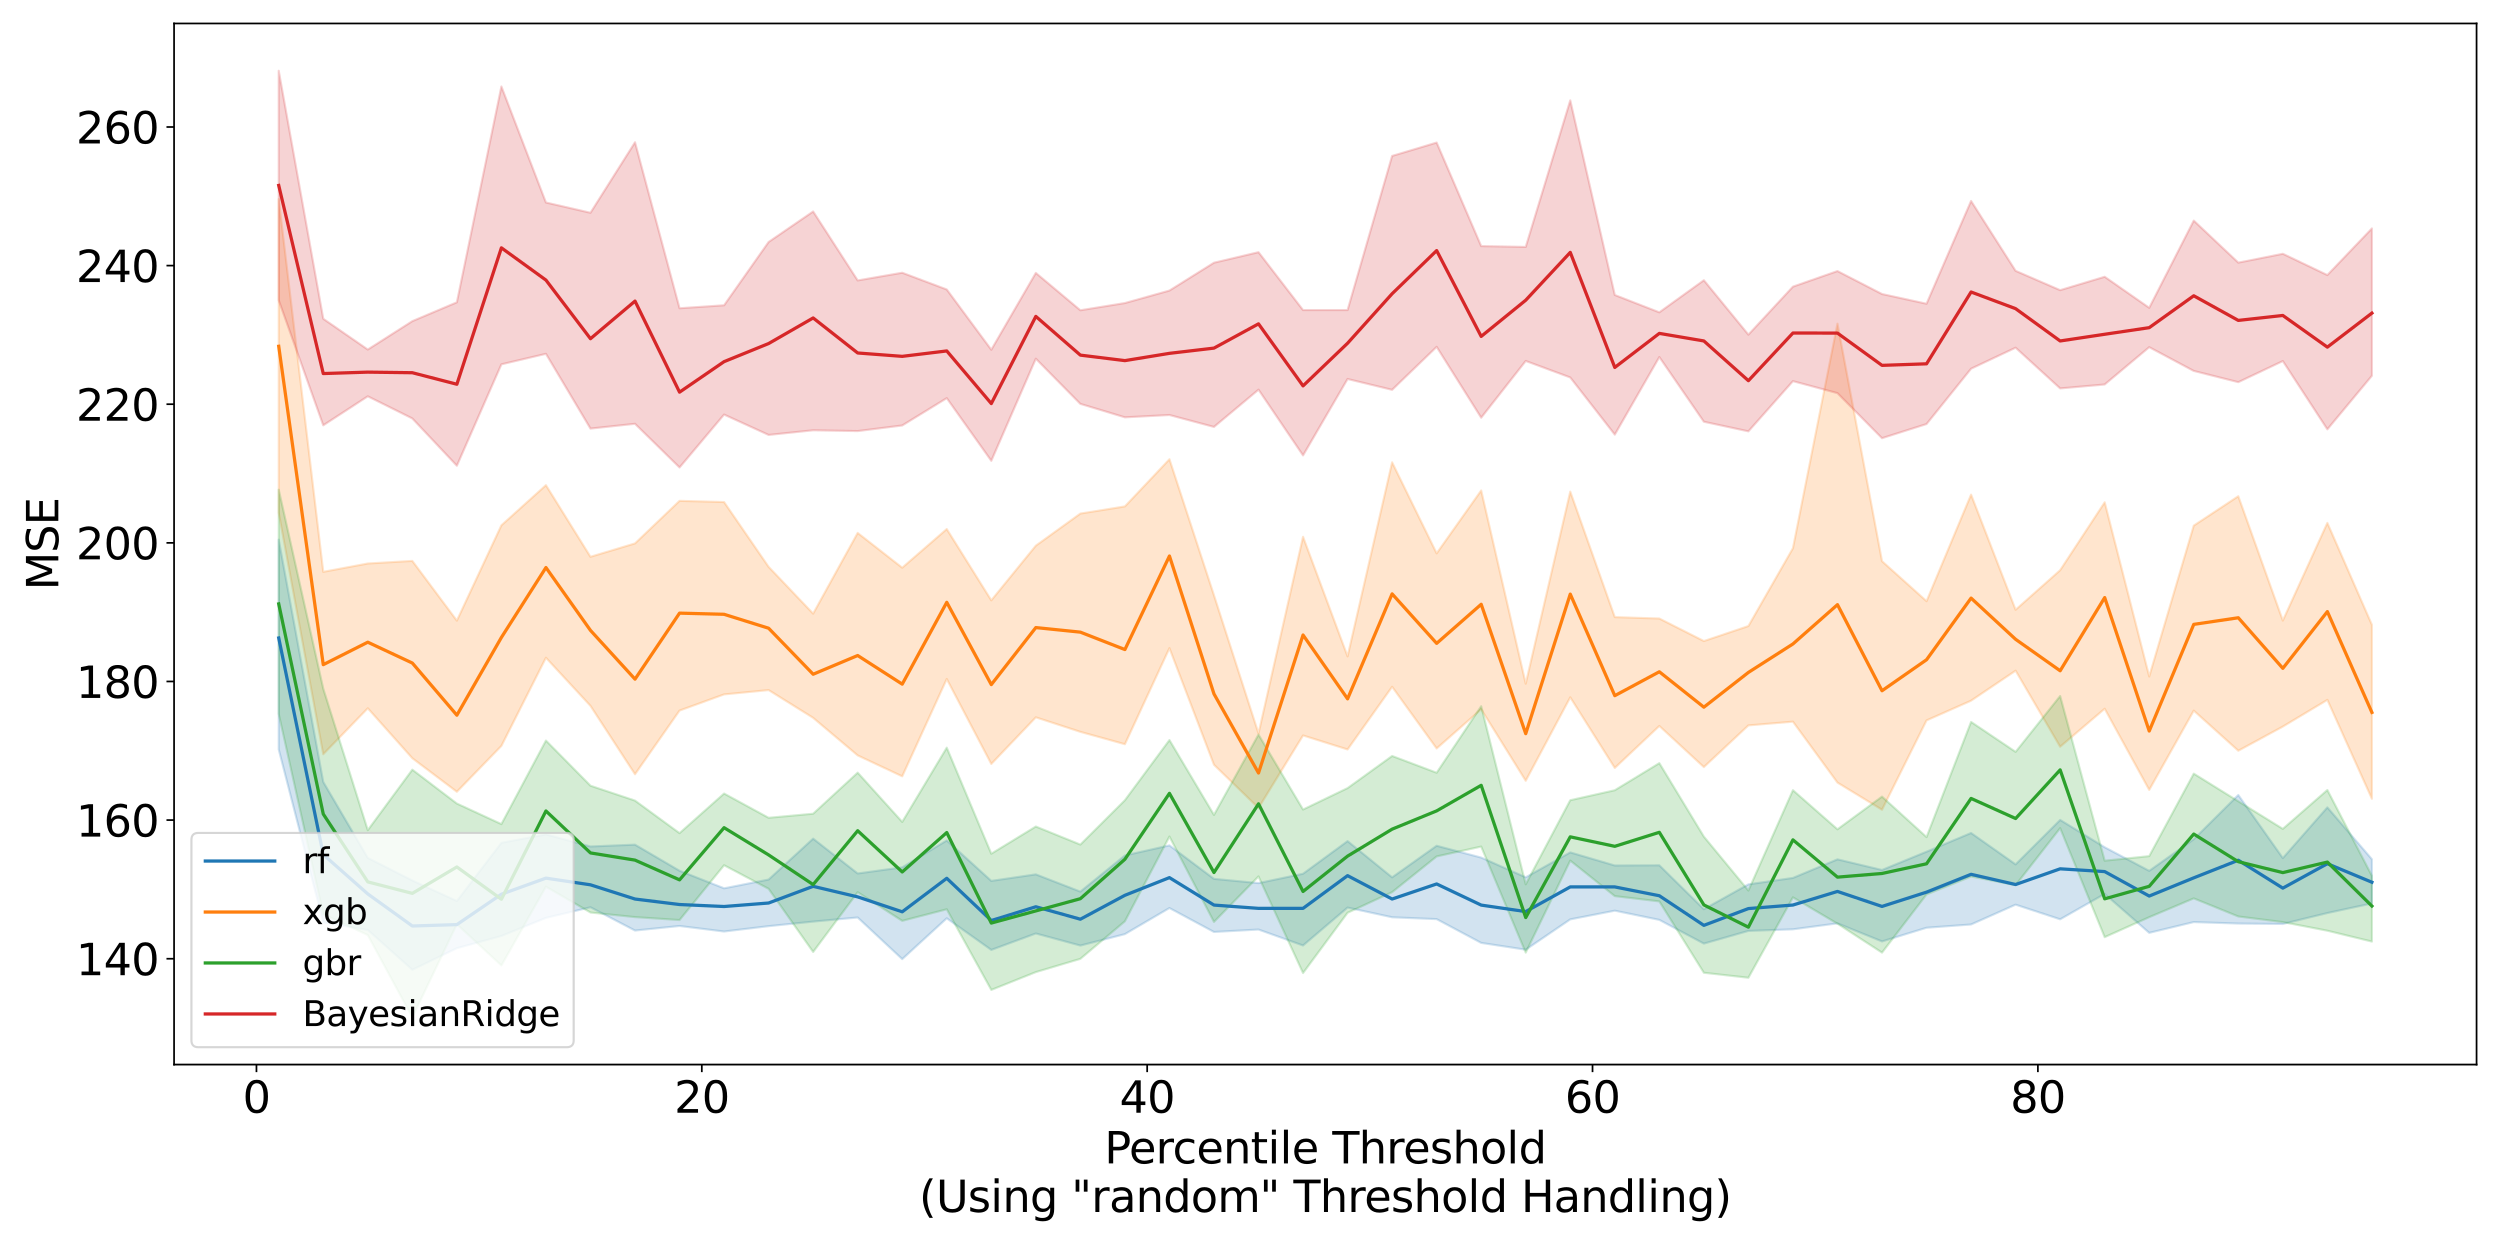 <?xml version="1.0" encoding="utf-8" standalone="no"?>
<!DOCTYPE svg PUBLIC "-//W3C//DTD SVG 1.1//EN"
  "http://www.w3.org/Graphics/SVG/1.1/DTD/svg11.dtd">
<svg xmlns:xlink="http://www.w3.org/1999/xlink" width="1152pt" height="576pt" viewBox="0 0 1152 576" xmlns="http://www.w3.org/2000/svg" version="1.1">
 <defs>
  <style type="text/css">*{stroke-linejoin: round; stroke-linecap: butt}</style>
 </defs>
 <g id="figure_1">
  <g id="patch_1">
   <path d="M 0 576 
L 1152 576 
L 1152 0 
L 0 0 
z
" style="fill: #ffffff"/>
  </g>
  <g id="axes_1">
   <g id="patch_2">
    <path d="M 80.21 490.552 
L 1141.2 490.552 
L 1141.2 10.8 
L 80.21 10.8 
z
" style="fill: #ffffff"/>
   </g>
   <g id="PolyCollection_1">
    <defs>
     <path id="mb8ac42b9bb" d="M 128.437 -327.322 
L 128.437 -230.649 
L 148.959 -150.988 
L 169.481 -147.447 
L 190.003 -129.111 
L 210.525 -139.066 
L 231.047 -144.688 
L 251.569 -153.037 
L 272.091 -157.932 
L 292.613 -147.205 
L 313.135 -149.303 
L 333.657 -146.76 
L 354.179 -149.226 
L 374.701 -151.326 
L 395.223 -153.224 
L 415.746 -134.04 
L 436.268 -152.854 
L 456.79 -138.277 
L 477.312 -145.853 
L 497.834 -140.277 
L 518.356 -145.553 
L 538.878 -157.578 
L 559.4 -146.554 
L 579.922 -147.668 
L 600.444 -140.312 
L 620.966 -157.791 
L 641.488 -153.316 
L 662.01 -152.469 
L 682.532 -141.512 
L 703.054 -138.382 
L 723.576 -152.354 
L 744.098 -156.36 
L 764.62 -152.123 
L 785.142 -141.187 
L 805.664 -147.036 
L 826.187 -147.771 
L 846.709 -150.514 
L 867.231 -142.185 
L 887.753 -148.499 
L 908.275 -149.998 
L 928.797 -159.135 
L 949.319 -152.382 
L 969.841 -164.074 
L 990.363 -146.148 
L 1010.885 -151.108 
L 1031.407 -150.433 
L 1051.929 -150.241 
L 1072.451 -155.273 
L 1092.973 -159.691 
L 1092.973 -180.068 
L 1092.973 -180.068 
L 1072.451 -203.955 
L 1051.929 -180.595 
L 1031.407 -209.654 
L 1010.885 -189.296 
L 990.363 -174.71 
L 969.841 -185.577 
L 949.319 -198.174 
L 928.797 -177.694 
L 908.275 -192.158 
L 887.753 -183.534 
L 867.231 -175.108 
L 846.709 -180.011 
L 826.187 -171.45 
L 805.664 -168.488 
L 785.142 -157.047 
L 764.62 -177.27 
L 744.098 -177.178 
L 723.576 -183.214 
L 703.054 -171.733 
L 682.532 -180.827 
L 662.01 -186.272 
L 641.488 -171.714 
L 620.966 -188.411 
L 600.444 -173.378 
L 579.922 -169.061 
L 559.4 -171.025 
L 538.878 -186.433 
L 518.356 -181.809 
L 497.834 -165.138 
L 477.312 -173.093 
L 456.79 -170.081 
L 436.268 -188.714 
L 415.746 -176.328 
L 395.223 -173.498 
L 374.701 -189.557 
L 354.179 -170.702 
L 333.657 -166.67 
L 313.135 -174.758 
L 292.613 -186.785 
L 272.091 -185.94 
L 251.569 -191.518 
L 231.047 -187.637 
L 210.525 -160.825 
L 190.003 -170.285 
L 169.481 -180.696 
L 148.959 -215.688 
L 128.437 -327.322 
z
" style="stroke: #1f77b4; stroke-opacity: 0.2"/>
    </defs>
    <g clip-path="url(#p7d1e4bd0f0)">
     <use xlink:href="#mb8ac42b9bb" x="0" y="576" style="fill: #1f77b4; fill-opacity: 0.2; stroke: #1f77b4; stroke-opacity: 0.2"/>
    </g>
   </g>
   <g id="PolyCollection_2">
    <defs>
     <path id="ma6a59e0c1e" d="M 128.437 -484.235 
L 128.437 -339.714 
L 148.959 -228.451 
L 169.481 -249.629 
L 190.003 -226.606 
L 210.525 -211.149 
L 231.047 -232.286 
L 251.569 -272.913 
L 272.091 -250.736 
L 292.613 -219.224 
L 313.135 -248.564 
L 333.657 -256.023 
L 354.179 -258.006 
L 374.701 -245.215 
L 395.223 -227.9 
L 415.746 -218.266 
L 436.268 -263.12 
L 456.79 -223.97 
L 477.312 -245.459 
L 497.834 -238.762 
L 518.356 -233.058 
L 538.878 -277.328 
L 559.4 -223.603 
L 579.922 -203.682 
L 600.444 -237.099 
L 620.966 -230.645 
L 641.488 -259.525 
L 662.01 -231.108 
L 682.532 -249.176 
L 703.054 -216.214 
L 723.576 -254.669 
L 744.098 -222.131 
L 764.62 -241.478 
L 785.142 -222.524 
L 805.664 -241.739 
L 826.187 -243.461 
L 846.709 -215.368 
L 867.231 -202.866 
L 887.753 -244.033 
L 908.275 -253.121 
L 928.797 -266.951 
L 949.319 -231.898 
L 969.841 -249.411 
L 990.363 -212.01 
L 1010.885 -248.546 
L 1031.407 -230.063 
L 1051.929 -241.189 
L 1072.451 -253.5 
L 1092.973 -207.934 
L 1092.973 -288.099 
L 1092.973 -288.099 
L 1072.451 -335.032 
L 1051.929 -290.038 
L 1031.407 -347.336 
L 1010.885 -333.792 
L 990.363 -264.282 
L 969.841 -344.539 
L 949.319 -313.246 
L 928.797 -295.026 
L 908.275 -348.064 
L 887.753 -298.974 
L 867.231 -317.404 
L 846.709 -426.842 
L 826.187 -323.376 
L 805.664 -287.516 
L 785.142 -280.598 
L 764.62 -290.983 
L 744.098 -291.628 
L 723.576 -349.451 
L 703.054 -260.955 
L 682.532 -349.981 
L 662.01 -321.006 
L 641.488 -362.951 
L 620.966 -273.535 
L 600.444 -328.632 
L 579.922 -238.006 
L 559.4 -301.695 
L 538.878 -364.383 
L 518.356 -342.64 
L 497.834 -339.346 
L 477.312 -324.551 
L 456.79 -299.362 
L 436.268 -332.21 
L 415.746 -314.397 
L 395.223 -330.426 
L 374.701 -293.231 
L 354.179 -314.792 
L 333.657 -344.653 
L 313.135 -345.211 
L 292.613 -325.589 
L 272.091 -319.425 
L 251.569 -352.435 
L 231.047 -333.928 
L 210.525 -290.013 
L 190.003 -317.526 
L 169.481 -316.333 
L 148.959 -312.492 
L 128.437 -484.235 
z
" style="stroke: #ff7f0e; stroke-opacity: 0.2"/>
    </defs>
    <g clip-path="url(#p7d1e4bd0f0)">
     <use xlink:href="#ma6a59e0c1e" x="0" y="576" style="fill: #ff7f0e; fill-opacity: 0.2; stroke: #ff7f0e; stroke-opacity: 0.2"/>
    </g>
   </g>
   <g id="PolyCollection_3">
    <defs>
     <path id="mfd52328fd0" d="M 128.437 -350.337 
L 128.437 -247.053 
L 148.959 -154.775 
L 169.481 -145.12 
L 190.003 -107.255 
L 210.525 -150.108 
L 231.047 -131.119 
L 251.569 -167.418 
L 272.091 -155.516 
L 292.613 -153.396 
L 313.135 -152.046 
L 333.657 -177.294 
L 354.179 -166.437 
L 374.701 -137.341 
L 395.223 -164.872 
L 415.746 -151.677 
L 436.268 -157.001 
L 456.79 -119.854 
L 477.312 -128.055 
L 497.834 -134.166 
L 518.356 -151.467 
L 538.878 -190.512 
L 559.4 -151.184 
L 579.922 -172.144 
L 600.444 -127.629 
L 620.966 -155.397 
L 641.488 -164.883 
L 662.01 -181.357 
L 682.532 -185.898 
L 703.054 -137.036 
L 723.576 -179.424 
L 744.098 -163.07 
L 764.62 -160.632 
L 785.142 -127.753 
L 805.664 -125.453 
L 826.187 -162.495 
L 846.709 -150.361 
L 867.231 -137.034 
L 887.753 -163.831 
L 908.275 -172.094 
L 928.797 -168.124 
L 949.319 -194.383 
L 969.841 -144.162 
L 990.363 -153.365 
L 1010.885 -162.025 
L 1031.407 -153.692 
L 1051.929 -151.102 
L 1072.451 -147.127 
L 1092.973 -142.122 
L 1092.973 -172.435 
L 1092.973 -172.435 
L 1072.451 -211.961 
L 1051.929 -194.055 
L 1031.407 -206.765 
L 1010.885 -219.501 
L 990.363 -181.494 
L 969.841 -179.392 
L 949.319 -255.271 
L 928.797 -229.538 
L 908.275 -243.333 
L 887.753 -190.269 
L 867.231 -208.922 
L 846.709 -193.854 
L 826.187 -211.876 
L 805.664 -165.633 
L 785.142 -190.485 
L 764.62 -224.348 
L 744.098 -211.857 
L 723.576 -207.255 
L 703.054 -168.503 
L 682.532 -250.568 
L 662.01 -219.917 
L 641.488 -227.642 
L 620.966 -212.838 
L 600.444 -202.964 
L 579.922 -237.501 
L 559.4 -200.483 
L 538.878 -234.986 
L 518.356 -207.255 
L 497.834 -186.807 
L 477.312 -195.137 
L 456.79 -182.606 
L 436.268 -231.465 
L 415.746 -197.254 
L 395.223 -219.96 
L 374.701 -201.033 
L 354.179 -199.154 
L 333.657 -210.335 
L 313.135 -192.076 
L 292.613 -207.081 
L 272.091 -213.94 
L 251.569 -234.746 
L 231.047 -196.25 
L 210.525 -205.716 
L 190.003 -221.334 
L 169.481 -193.448 
L 148.959 -258.65 
L 128.437 -350.337 
z
" style="stroke: #2ca02c; stroke-opacity: 0.2"/>
    </defs>
    <g clip-path="url(#p7d1e4bd0f0)">
     <use xlink:href="#mfd52328fd0" x="0" y="576" style="fill: #2ca02c; fill-opacity: 0.2; stroke: #2ca02c; stroke-opacity: 0.2"/>
    </g>
   </g>
   <g id="PolyCollection_4">
    <defs>
     <path id="m44c8cdf6c0" d="M 128.437 -543.393 
L 128.437 -437.629 
L 148.959 -380.013 
L 169.481 -393.382 
L 190.003 -383.172 
L 210.525 -361.389 
L 231.047 -408.119 
L 251.569 -412.959 
L 272.091 -378.507 
L 292.613 -380.713 
L 313.135 -360.587 
L 333.657 -384.97 
L 354.179 -375.584 
L 374.701 -377.729 
L 395.223 -377.355 
L 415.746 -379.94 
L 436.268 -392.533 
L 456.79 -363.659 
L 477.312 -410.707 
L 497.834 -389.886 
L 518.356 -383.693 
L 538.878 -384.763 
L 559.4 -379.272 
L 579.922 -396.434 
L 600.444 -366.147 
L 620.966 -401.355 
L 641.488 -396.37 
L 662.01 -416.172 
L 682.532 -383.521 
L 703.054 -409.668 
L 723.576 -402.058 
L 744.098 -375.727 
L 764.62 -411.471 
L 785.142 -381.666 
L 805.664 -377.24 
L 826.187 -400.37 
L 846.709 -394.838 
L 867.231 -374.089 
L 887.753 -380.599 
L 908.275 -406.102 
L 928.797 -415.784 
L 949.319 -397.023 
L 969.841 -398.834 
L 990.363 -416.024 
L 1010.885 -405.069 
L 1031.407 -399.901 
L 1051.929 -409.618 
L 1072.451 -378.17 
L 1092.973 -402.846 
L 1092.973 -470.727 
L 1092.973 -470.727 
L 1072.451 -449.246 
L 1051.929 -459.054 
L 1031.407 -454.977 
L 1010.885 -474.339 
L 990.363 -434.152 
L 969.841 -448.462 
L 949.319 -442.293 
L 928.797 -451.192 
L 908.275 -483.389 
L 887.753 -436.033 
L 867.231 -440.508 
L 846.709 -451.088 
L 826.187 -443.903 
L 805.664 -421.793 
L 785.142 -446.862 
L 764.62 -432.08 
L 744.098 -440.056 
L 723.576 -529.731 
L 703.054 -462.211 
L 682.532 -462.598 
L 662.01 -510.301 
L 641.488 -504.139 
L 620.966 -433.126 
L 600.444 -433.121 
L 579.922 -459.792 
L 559.4 -454.944 
L 538.878 -442.107 
L 518.356 -436.348 
L 497.834 -433.025 
L 477.312 -450.231 
L 456.79 -414.834 
L 436.268 -442.603 
L 415.746 -450.32 
L 395.223 -446.771 
L 374.701 -478.545 
L 354.179 -464.488 
L 333.657 -435.321 
L 313.135 -433.957 
L 292.613 -510.435 
L 272.091 -477.951 
L 251.569 -482.676 
L 231.047 -536.134 
L 210.525 -436.689 
L 190.003 -428.011 
L 169.481 -414.923 
L 148.959 -429.109 
L 128.437 -543.393 
z
" style="stroke: #d62728; stroke-opacity: 0.2"/>
    </defs>
    <g clip-path="url(#p7d1e4bd0f0)">
     <use xlink:href="#m44c8cdf6c0" x="0" y="576" style="fill: #d62728; fill-opacity: 0.2; stroke: #d62728; stroke-opacity: 0.2"/>
    </g>
   </g>
   <g id="matplotlib.axis_1">
    <g id="xtick_1">
     <g id="line2d_1">
      <defs>
       <path id="mae571c8d96" d="M 0 0 
L 0 3.5 
" style="stroke: #000000; stroke-width: 0.8"/>
      </defs>
      <g>
       <use xlink:href="#mae571c8d96" x="118.176" y="490.552" style="stroke: #000000; stroke-width: 0.8"/>
      </g>
     </g>
     <g id="text_1">
      <!-- 0 -->
      <g transform="translate(111.813 512.749) scale(0.2 -0.2)">
       <defs>
        <path id="DejaVuSans-30" d="M 2034 4250 
Q 1547 4250 1301 3770 
Q 1056 3291 1056 2328 
Q 1056 1369 1301 889 
Q 1547 409 2034 409 
Q 2525 409 2770 889 
Q 3016 1369 3016 2328 
Q 3016 3291 2770 3770 
Q 2525 4250 2034 4250 
z
M 2034 4750 
Q 2819 4750 3233 4129 
Q 3647 3509 3647 2328 
Q 3647 1150 3233 529 
Q 2819 -91 2034 -91 
Q 1250 -91 836 529 
Q 422 1150 422 2328 
Q 422 3509 836 4129 
Q 1250 4750 2034 4750 
z
" transform="scale(0.016)"/>
       </defs>
       <use xlink:href="#DejaVuSans-30"/>
      </g>
     </g>
    </g>
    <g id="xtick_2">
     <g id="line2d_2">
      <g>
       <use xlink:href="#mae571c8d96" x="323.396" y="490.552" style="stroke: #000000; stroke-width: 0.8"/>
      </g>
     </g>
     <g id="text_2">
      <!-- 20 -->
      <g transform="translate(310.671 512.749) scale(0.2 -0.2)">
       <defs>
        <path id="DejaVuSans-32" d="M 1228 531 
L 3431 531 
L 3431 0 
L 469 0 
L 469 531 
Q 828 903 1448 1529 
Q 2069 2156 2228 2338 
Q 2531 2678 2651 2914 
Q 2772 3150 2772 3378 
Q 2772 3750 2511 3984 
Q 2250 4219 1831 4219 
Q 1534 4219 1204 4116 
Q 875 4013 500 3803 
L 500 4441 
Q 881 4594 1212 4672 
Q 1544 4750 1819 4750 
Q 2544 4750 2975 4387 
Q 3406 4025 3406 3419 
Q 3406 3131 3298 2873 
Q 3191 2616 2906 2266 
Q 2828 2175 2409 1742 
Q 1991 1309 1228 531 
z
" transform="scale(0.016)"/>
       </defs>
       <use xlink:href="#DejaVuSans-32"/>
       <use xlink:href="#DejaVuSans-30" x="63.623"/>
      </g>
     </g>
    </g>
    <g id="xtick_3">
     <g id="line2d_3">
      <g>
       <use xlink:href="#mae571c8d96" x="528.617" y="490.552" style="stroke: #000000; stroke-width: 0.8"/>
      </g>
     </g>
     <g id="text_3">
      <!-- 40 -->
      <g transform="translate(515.892 512.749) scale(0.2 -0.2)">
       <defs>
        <path id="DejaVuSans-34" d="M 2419 4116 
L 825 1625 
L 2419 1625 
L 2419 4116 
z
M 2253 4666 
L 3047 4666 
L 3047 1625 
L 3713 1625 
L 3713 1100 
L 3047 1100 
L 3047 0 
L 2419 0 
L 2419 1100 
L 313 1100 
L 313 1709 
L 2253 4666 
z
" transform="scale(0.016)"/>
       </defs>
       <use xlink:href="#DejaVuSans-34"/>
       <use xlink:href="#DejaVuSans-30" x="63.623"/>
      </g>
     </g>
    </g>
    <g id="xtick_4">
     <g id="line2d_4">
      <g>
       <use xlink:href="#mae571c8d96" x="733.837" y="490.552" style="stroke: #000000; stroke-width: 0.8"/>
      </g>
     </g>
     <g id="text_4">
      <!-- 60 -->
      <g transform="translate(721.112 512.749) scale(0.2 -0.2)">
       <defs>
        <path id="DejaVuSans-36" d="M 2113 2584 
Q 1688 2584 1439 2293 
Q 1191 2003 1191 1497 
Q 1191 994 1439 701 
Q 1688 409 2113 409 
Q 2538 409 2786 701 
Q 3034 994 3034 1497 
Q 3034 2003 2786 2293 
Q 2538 2584 2113 2584 
z
M 3366 4563 
L 3366 3988 
Q 3128 4100 2886 4159 
Q 2644 4219 2406 4219 
Q 1781 4219 1451 3797 
Q 1122 3375 1075 2522 
Q 1259 2794 1537 2939 
Q 1816 3084 2150 3084 
Q 2853 3084 3261 2657 
Q 3669 2231 3669 1497 
Q 3669 778 3244 343 
Q 2819 -91 2113 -91 
Q 1303 -91 875 529 
Q 447 1150 447 2328 
Q 447 3434 972 4092 
Q 1497 4750 2381 4750 
Q 2619 4750 2861 4703 
Q 3103 4656 3366 4563 
z
" transform="scale(0.016)"/>
       </defs>
       <use xlink:href="#DejaVuSans-36"/>
       <use xlink:href="#DejaVuSans-30" x="63.623"/>
      </g>
     </g>
    </g>
    <g id="xtick_5">
     <g id="line2d_5">
      <g>
       <use xlink:href="#mae571c8d96" x="939.058" y="490.552" style="stroke: #000000; stroke-width: 0.8"/>
      </g>
     </g>
     <g id="text_5">
      <!-- 80 -->
      <g transform="translate(926.333 512.749) scale(0.2 -0.2)">
       <defs>
        <path id="DejaVuSans-38" d="M 2034 2216 
Q 1584 2216 1326 1975 
Q 1069 1734 1069 1313 
Q 1069 891 1326 650 
Q 1584 409 2034 409 
Q 2484 409 2743 651 
Q 3003 894 3003 1313 
Q 3003 1734 2745 1975 
Q 2488 2216 2034 2216 
z
M 1403 2484 
Q 997 2584 770 2862 
Q 544 3141 544 3541 
Q 544 4100 942 4425 
Q 1341 4750 2034 4750 
Q 2731 4750 3128 4425 
Q 3525 4100 3525 3541 
Q 3525 3141 3298 2862 
Q 3072 2584 2669 2484 
Q 3125 2378 3379 2068 
Q 3634 1759 3634 1313 
Q 3634 634 3220 271 
Q 2806 -91 2034 -91 
Q 1263 -91 848 271 
Q 434 634 434 1313 
Q 434 1759 690 2068 
Q 947 2378 1403 2484 
z
M 1172 3481 
Q 1172 3119 1398 2916 
Q 1625 2713 2034 2713 
Q 2441 2713 2670 2916 
Q 2900 3119 2900 3481 
Q 2900 3844 2670 4047 
Q 2441 4250 2034 4250 
Q 1625 4250 1398 4047 
Q 1172 3844 1172 3481 
z
" transform="scale(0.016)"/>
       </defs>
       <use xlink:href="#DejaVuSans-38"/>
       <use xlink:href="#DejaVuSans-30" x="63.623"/>
      </g>
     </g>
    </g>
    <g id="text_6">
     <!-- Percentile Threshold -->
     <g transform="translate(508.925 536.105) scale(0.2 -0.2)">
      <defs>
       <path id="DejaVuSans-50" d="M 1259 4147 
L 1259 2394 
L 2053 2394 
Q 2494 2394 2734 2622 
Q 2975 2850 2975 3272 
Q 2975 3691 2734 3919 
Q 2494 4147 2053 4147 
L 1259 4147 
z
M 628 4666 
L 2053 4666 
Q 2838 4666 3239 4311 
Q 3641 3956 3641 3272 
Q 3641 2581 3239 2228 
Q 2838 1875 2053 1875 
L 1259 1875 
L 1259 0 
L 628 0 
L 628 4666 
z
" transform="scale(0.016)"/>
       <path id="DejaVuSans-65" d="M 3597 1894 
L 3597 1613 
L 953 1613 
Q 991 1019 1311 708 
Q 1631 397 2203 397 
Q 2534 397 2845 478 
Q 3156 559 3463 722 
L 3463 178 
Q 3153 47 2828 -22 
Q 2503 -91 2169 -91 
Q 1331 -91 842 396 
Q 353 884 353 1716 
Q 353 2575 817 3079 
Q 1281 3584 2069 3584 
Q 2775 3584 3186 3129 
Q 3597 2675 3597 1894 
z
M 3022 2063 
Q 3016 2534 2758 2815 
Q 2500 3097 2075 3097 
Q 1594 3097 1305 2825 
Q 1016 2553 972 2059 
L 3022 2063 
z
" transform="scale(0.016)"/>
       <path id="DejaVuSans-72" d="M 2631 2963 
Q 2534 3019 2420 3045 
Q 2306 3072 2169 3072 
Q 1681 3072 1420 2755 
Q 1159 2438 1159 1844 
L 1159 0 
L 581 0 
L 581 3500 
L 1159 3500 
L 1159 2956 
Q 1341 3275 1631 3429 
Q 1922 3584 2338 3584 
Q 2397 3584 2469 3576 
Q 2541 3569 2628 3553 
L 2631 2963 
z
" transform="scale(0.016)"/>
       <path id="DejaVuSans-63" d="M 3122 3366 
L 3122 2828 
Q 2878 2963 2633 3030 
Q 2388 3097 2138 3097 
Q 1578 3097 1268 2742 
Q 959 2388 959 1747 
Q 959 1106 1268 751 
Q 1578 397 2138 397 
Q 2388 397 2633 464 
Q 2878 531 3122 666 
L 3122 134 
Q 2881 22 2623 -34 
Q 2366 -91 2075 -91 
Q 1284 -91 818 406 
Q 353 903 353 1747 
Q 353 2603 823 3093 
Q 1294 3584 2113 3584 
Q 2378 3584 2631 3529 
Q 2884 3475 3122 3366 
z
" transform="scale(0.016)"/>
       <path id="DejaVuSans-6e" d="M 3513 2113 
L 3513 0 
L 2938 0 
L 2938 2094 
Q 2938 2591 2744 2837 
Q 2550 3084 2163 3084 
Q 1697 3084 1428 2787 
Q 1159 2491 1159 1978 
L 1159 0 
L 581 0 
L 581 3500 
L 1159 3500 
L 1159 2956 
Q 1366 3272 1645 3428 
Q 1925 3584 2291 3584 
Q 2894 3584 3203 3211 
Q 3513 2838 3513 2113 
z
" transform="scale(0.016)"/>
       <path id="DejaVuSans-74" d="M 1172 4494 
L 1172 3500 
L 2356 3500 
L 2356 3053 
L 1172 3053 
L 1172 1153 
Q 1172 725 1289 603 
Q 1406 481 1766 481 
L 2356 481 
L 2356 0 
L 1766 0 
Q 1100 0 847 248 
Q 594 497 594 1153 
L 594 3053 
L 172 3053 
L 172 3500 
L 594 3500 
L 594 4494 
L 1172 4494 
z
" transform="scale(0.016)"/>
       <path id="DejaVuSans-69" d="M 603 3500 
L 1178 3500 
L 1178 0 
L 603 0 
L 603 3500 
z
M 603 4863 
L 1178 4863 
L 1178 4134 
L 603 4134 
L 603 4863 
z
" transform="scale(0.016)"/>
       <path id="DejaVuSans-6c" d="M 603 4863 
L 1178 4863 
L 1178 0 
L 603 0 
L 603 4863 
z
" transform="scale(0.016)"/>
       <path id="DejaVuSans-20" transform="scale(0.016)"/>
       <path id="DejaVuSans-54" d="M -19 4666 
L 3928 4666 
L 3928 4134 
L 2272 4134 
L 2272 0 
L 1638 0 
L 1638 4134 
L -19 4134 
L -19 4666 
z
" transform="scale(0.016)"/>
       <path id="DejaVuSans-68" d="M 3513 2113 
L 3513 0 
L 2938 0 
L 2938 2094 
Q 2938 2591 2744 2837 
Q 2550 3084 2163 3084 
Q 1697 3084 1428 2787 
Q 1159 2491 1159 1978 
L 1159 0 
L 581 0 
L 581 4863 
L 1159 4863 
L 1159 2956 
Q 1366 3272 1645 3428 
Q 1925 3584 2291 3584 
Q 2894 3584 3203 3211 
Q 3513 2838 3513 2113 
z
" transform="scale(0.016)"/>
       <path id="DejaVuSans-73" d="M 2834 3397 
L 2834 2853 
Q 2591 2978 2328 3040 
Q 2066 3103 1784 3103 
Q 1356 3103 1142 2972 
Q 928 2841 928 2578 
Q 928 2378 1081 2264 
Q 1234 2150 1697 2047 
L 1894 2003 
Q 2506 1872 2764 1633 
Q 3022 1394 3022 966 
Q 3022 478 2636 193 
Q 2250 -91 1575 -91 
Q 1294 -91 989 -36 
Q 684 19 347 128 
L 347 722 
Q 666 556 975 473 
Q 1284 391 1588 391 
Q 1994 391 2212 530 
Q 2431 669 2431 922 
Q 2431 1156 2273 1281 
Q 2116 1406 1581 1522 
L 1381 1569 
Q 847 1681 609 1914 
Q 372 2147 372 2553 
Q 372 3047 722 3315 
Q 1072 3584 1716 3584 
Q 2034 3584 2315 3537 
Q 2597 3491 2834 3397 
z
" transform="scale(0.016)"/>
       <path id="DejaVuSans-6f" d="M 1959 3097 
Q 1497 3097 1228 2736 
Q 959 2375 959 1747 
Q 959 1119 1226 758 
Q 1494 397 1959 397 
Q 2419 397 2687 759 
Q 2956 1122 2956 1747 
Q 2956 2369 2687 2733 
Q 2419 3097 1959 3097 
z
M 1959 3584 
Q 2709 3584 3137 3096 
Q 3566 2609 3566 1747 
Q 3566 888 3137 398 
Q 2709 -91 1959 -91 
Q 1206 -91 779 398 
Q 353 888 353 1747 
Q 353 2609 779 3096 
Q 1206 3584 1959 3584 
z
" transform="scale(0.016)"/>
       <path id="DejaVuSans-64" d="M 2906 2969 
L 2906 4863 
L 3481 4863 
L 3481 0 
L 2906 0 
L 2906 525 
Q 2725 213 2448 61 
Q 2172 -91 1784 -91 
Q 1150 -91 751 415 
Q 353 922 353 1747 
Q 353 2572 751 3078 
Q 1150 3584 1784 3584 
Q 2172 3584 2448 3432 
Q 2725 3281 2906 2969 
z
M 947 1747 
Q 947 1113 1208 752 
Q 1469 391 1925 391 
Q 2381 391 2643 752 
Q 2906 1113 2906 1747 
Q 2906 2381 2643 2742 
Q 2381 3103 1925 3103 
Q 1469 3103 1208 2742 
Q 947 2381 947 1747 
z
" transform="scale(0.016)"/>
      </defs>
      <use xlink:href="#DejaVuSans-50"/>
      <use xlink:href="#DejaVuSans-65" x="56.678"/>
      <use xlink:href="#DejaVuSans-72" x="118.201"/>
      <use xlink:href="#DejaVuSans-63" x="157.064"/>
      <use xlink:href="#DejaVuSans-65" x="212.045"/>
      <use xlink:href="#DejaVuSans-6e" x="273.568"/>
      <use xlink:href="#DejaVuSans-74" x="336.947"/>
      <use xlink:href="#DejaVuSans-69" x="376.156"/>
      <use xlink:href="#DejaVuSans-6c" x="403.939"/>
      <use xlink:href="#DejaVuSans-65" x="431.723"/>
      <use xlink:href="#DejaVuSans-20" x="493.246"/>
      <use xlink:href="#DejaVuSans-54" x="525.033"/>
      <use xlink:href="#DejaVuSans-68" x="586.117"/>
      <use xlink:href="#DejaVuSans-72" x="649.496"/>
      <use xlink:href="#DejaVuSans-65" x="688.359"/>
      <use xlink:href="#DejaVuSans-73" x="749.883"/>
      <use xlink:href="#DejaVuSans-68" x="801.982"/>
      <use xlink:href="#DejaVuSans-6f" x="865.361"/>
      <use xlink:href="#DejaVuSans-6c" x="926.543"/>
      <use xlink:href="#DejaVuSans-64" x="954.326"/>
     </g>
     <!-- (Using "random" Threshold Handling) -->
     <g transform="translate(423.538 558.501) scale(0.2 -0.2)">
      <defs>
       <path id="DejaVuSans-28" d="M 1984 4856 
Q 1566 4138 1362 3434 
Q 1159 2731 1159 2009 
Q 1159 1288 1364 580 
Q 1569 -128 1984 -844 
L 1484 -844 
Q 1016 -109 783 600 
Q 550 1309 550 2009 
Q 550 2706 781 3412 
Q 1013 4119 1484 4856 
L 1984 4856 
z
" transform="scale(0.016)"/>
       <path id="DejaVuSans-55" d="M 556 4666 
L 1191 4666 
L 1191 1831 
Q 1191 1081 1462 751 
Q 1734 422 2344 422 
Q 2950 422 3222 751 
Q 3494 1081 3494 1831 
L 3494 4666 
L 4128 4666 
L 4128 1753 
Q 4128 841 3676 375 
Q 3225 -91 2344 -91 
Q 1459 -91 1007 375 
Q 556 841 556 1753 
L 556 4666 
z
" transform="scale(0.016)"/>
       <path id="DejaVuSans-67" d="M 2906 1791 
Q 2906 2416 2648 2759 
Q 2391 3103 1925 3103 
Q 1463 3103 1205 2759 
Q 947 2416 947 1791 
Q 947 1169 1205 825 
Q 1463 481 1925 481 
Q 2391 481 2648 825 
Q 2906 1169 2906 1791 
z
M 3481 434 
Q 3481 -459 3084 -895 
Q 2688 -1331 1869 -1331 
Q 1566 -1331 1297 -1286 
Q 1028 -1241 775 -1147 
L 775 -588 
Q 1028 -725 1275 -790 
Q 1522 -856 1778 -856 
Q 2344 -856 2625 -561 
Q 2906 -266 2906 331 
L 2906 616 
Q 2728 306 2450 153 
Q 2172 0 1784 0 
Q 1141 0 747 490 
Q 353 981 353 1791 
Q 353 2603 747 3093 
Q 1141 3584 1784 3584 
Q 2172 3584 2450 3431 
Q 2728 3278 2906 2969 
L 2906 3500 
L 3481 3500 
L 3481 434 
z
" transform="scale(0.016)"/>
       <path id="DejaVuSans-22" d="M 1147 4666 
L 1147 2931 
L 616 2931 
L 616 4666 
L 1147 4666 
z
M 2328 4666 
L 2328 2931 
L 1797 2931 
L 1797 4666 
L 2328 4666 
z
" transform="scale(0.016)"/>
       <path id="DejaVuSans-61" d="M 2194 1759 
Q 1497 1759 1228 1600 
Q 959 1441 959 1056 
Q 959 750 1161 570 
Q 1363 391 1709 391 
Q 2188 391 2477 730 
Q 2766 1069 2766 1631 
L 2766 1759 
L 2194 1759 
z
M 3341 1997 
L 3341 0 
L 2766 0 
L 2766 531 
Q 2569 213 2275 61 
Q 1981 -91 1556 -91 
Q 1019 -91 701 211 
Q 384 513 384 1019 
Q 384 1609 779 1909 
Q 1175 2209 1959 2209 
L 2766 2209 
L 2766 2266 
Q 2766 2663 2505 2880 
Q 2244 3097 1772 3097 
Q 1472 3097 1187 3025 
Q 903 2953 641 2809 
L 641 3341 
Q 956 3463 1253 3523 
Q 1550 3584 1831 3584 
Q 2591 3584 2966 3190 
Q 3341 2797 3341 1997 
z
" transform="scale(0.016)"/>
       <path id="DejaVuSans-6d" d="M 3328 2828 
Q 3544 3216 3844 3400 
Q 4144 3584 4550 3584 
Q 5097 3584 5394 3201 
Q 5691 2819 5691 2113 
L 5691 0 
L 5113 0 
L 5113 2094 
Q 5113 2597 4934 2840 
Q 4756 3084 4391 3084 
Q 3944 3084 3684 2787 
Q 3425 2491 3425 1978 
L 3425 0 
L 2847 0 
L 2847 2094 
Q 2847 2600 2669 2842 
Q 2491 3084 2119 3084 
Q 1678 3084 1418 2786 
Q 1159 2488 1159 1978 
L 1159 0 
L 581 0 
L 581 3500 
L 1159 3500 
L 1159 2956 
Q 1356 3278 1631 3431 
Q 1906 3584 2284 3584 
Q 2666 3584 2933 3390 
Q 3200 3197 3328 2828 
z
" transform="scale(0.016)"/>
       <path id="DejaVuSans-48" d="M 628 4666 
L 1259 4666 
L 1259 2753 
L 3553 2753 
L 3553 4666 
L 4184 4666 
L 4184 0 
L 3553 0 
L 3553 2222 
L 1259 2222 
L 1259 0 
L 628 0 
L 628 4666 
z
" transform="scale(0.016)"/>
       <path id="DejaVuSans-29" d="M 513 4856 
L 1013 4856 
Q 1481 4119 1714 3412 
Q 1947 2706 1947 2009 
Q 1947 1309 1714 600 
Q 1481 -109 1013 -844 
L 513 -844 
Q 928 -128 1133 580 
Q 1338 1288 1338 2009 
Q 1338 2731 1133 3434 
Q 928 4138 513 4856 
z
" transform="scale(0.016)"/>
      </defs>
      <use xlink:href="#DejaVuSans-28"/>
      <use xlink:href="#DejaVuSans-55" x="39.014"/>
      <use xlink:href="#DejaVuSans-73" x="112.207"/>
      <use xlink:href="#DejaVuSans-69" x="164.307"/>
      <use xlink:href="#DejaVuSans-6e" x="192.09"/>
      <use xlink:href="#DejaVuSans-67" x="255.469"/>
      <use xlink:href="#DejaVuSans-20" x="318.945"/>
      <use xlink:href="#DejaVuSans-22" x="350.732"/>
      <use xlink:href="#DejaVuSans-72" x="396.729"/>
      <use xlink:href="#DejaVuSans-61" x="437.842"/>
      <use xlink:href="#DejaVuSans-6e" x="499.121"/>
      <use xlink:href="#DejaVuSans-64" x="562.5"/>
      <use xlink:href="#DejaVuSans-6f" x="625.977"/>
      <use xlink:href="#DejaVuSans-6d" x="687.158"/>
      <use xlink:href="#DejaVuSans-22" x="784.57"/>
      <use xlink:href="#DejaVuSans-20" x="830.566"/>
      <use xlink:href="#DejaVuSans-54" x="862.354"/>
      <use xlink:href="#DejaVuSans-68" x="923.438"/>
      <use xlink:href="#DejaVuSans-72" x="986.816"/>
      <use xlink:href="#DejaVuSans-65" x="1025.68"/>
      <use xlink:href="#DejaVuSans-73" x="1087.203"/>
      <use xlink:href="#DejaVuSans-68" x="1139.303"/>
      <use xlink:href="#DejaVuSans-6f" x="1202.682"/>
      <use xlink:href="#DejaVuSans-6c" x="1263.863"/>
      <use xlink:href="#DejaVuSans-64" x="1291.646"/>
      <use xlink:href="#DejaVuSans-20" x="1355.123"/>
      <use xlink:href="#DejaVuSans-48" x="1386.91"/>
      <use xlink:href="#DejaVuSans-61" x="1462.105"/>
      <use xlink:href="#DejaVuSans-6e" x="1523.385"/>
      <use xlink:href="#DejaVuSans-64" x="1586.764"/>
      <use xlink:href="#DejaVuSans-6c" x="1650.24"/>
      <use xlink:href="#DejaVuSans-69" x="1678.023"/>
      <use xlink:href="#DejaVuSans-6e" x="1705.807"/>
      <use xlink:href="#DejaVuSans-67" x="1769.186"/>
      <use xlink:href="#DejaVuSans-29" x="1832.662"/>
     </g>
    </g>
   </g>
   <g id="matplotlib.axis_2">
    <g id="ytick_1">
     <g id="line2d_6">
      <defs>
       <path id="m195fcdacfb" d="M 0 0 
L -3.5 0 
" style="stroke: #000000; stroke-width: 0.8"/>
      </defs>
      <g>
       <use xlink:href="#m195fcdacfb" x="80.21" y="441.775" style="stroke: #000000; stroke-width: 0.8"/>
      </g>
     </g>
     <g id="text_7">
      <!-- 140 -->
      <g transform="translate(35.035 449.373) scale(0.2 -0.2)">
       <defs>
        <path id="DejaVuSans-31" d="M 794 531 
L 1825 531 
L 1825 4091 
L 703 3866 
L 703 4441 
L 1819 4666 
L 2450 4666 
L 2450 531 
L 3481 531 
L 3481 0 
L 794 0 
L 794 531 
z
" transform="scale(0.016)"/>
       </defs>
       <use xlink:href="#DejaVuSans-31"/>
       <use xlink:href="#DejaVuSans-34" x="63.623"/>
       <use xlink:href="#DejaVuSans-30" x="127.246"/>
      </g>
     </g>
    </g>
    <g id="ytick_2">
     <g id="line2d_7">
      <g>
       <use xlink:href="#m195fcdacfb" x="80.21" y="377.897" style="stroke: #000000; stroke-width: 0.8"/>
      </g>
     </g>
     <g id="text_8">
      <!-- 160 -->
      <g transform="translate(35.035 385.496) scale(0.2 -0.2)">
       <use xlink:href="#DejaVuSans-31"/>
       <use xlink:href="#DejaVuSans-36" x="63.623"/>
       <use xlink:href="#DejaVuSans-30" x="127.246"/>
      </g>
     </g>
    </g>
    <g id="ytick_3">
     <g id="line2d_8">
      <g>
       <use xlink:href="#m195fcdacfb" x="80.21" y="314.02" style="stroke: #000000; stroke-width: 0.8"/>
      </g>
     </g>
     <g id="text_9">
      <!-- 180 -->
      <g transform="translate(35.035 321.618) scale(0.2 -0.2)">
       <use xlink:href="#DejaVuSans-31"/>
       <use xlink:href="#DejaVuSans-38" x="63.623"/>
       <use xlink:href="#DejaVuSans-30" x="127.246"/>
      </g>
     </g>
    </g>
    <g id="ytick_4">
     <g id="line2d_9">
      <g>
       <use xlink:href="#m195fcdacfb" x="80.21" y="250.143" style="stroke: #000000; stroke-width: 0.8"/>
      </g>
     </g>
     <g id="text_10">
      <!-- 200 -->
      <g transform="translate(35.035 257.741) scale(0.2 -0.2)">
       <use xlink:href="#DejaVuSans-32"/>
       <use xlink:href="#DejaVuSans-30" x="63.623"/>
       <use xlink:href="#DejaVuSans-30" x="127.246"/>
      </g>
     </g>
    </g>
    <g id="ytick_5">
     <g id="line2d_10">
      <g>
       <use xlink:href="#m195fcdacfb" x="80.21" y="186.265" style="stroke: #000000; stroke-width: 0.8"/>
      </g>
     </g>
     <g id="text_11">
      <!-- 220 -->
      <g transform="translate(35.035 193.864) scale(0.2 -0.2)">
       <use xlink:href="#DejaVuSans-32"/>
       <use xlink:href="#DejaVuSans-32" x="63.623"/>
       <use xlink:href="#DejaVuSans-30" x="127.246"/>
      </g>
     </g>
    </g>
    <g id="ytick_6">
     <g id="line2d_11">
      <g>
       <use xlink:href="#m195fcdacfb" x="80.21" y="122.388" style="stroke: #000000; stroke-width: 0.8"/>
      </g>
     </g>
     <g id="text_12">
      <!-- 240 -->
      <g transform="translate(35.035 129.986) scale(0.2 -0.2)">
       <use xlink:href="#DejaVuSans-32"/>
       <use xlink:href="#DejaVuSans-34" x="63.623"/>
       <use xlink:href="#DejaVuSans-30" x="127.246"/>
      </g>
     </g>
    </g>
    <g id="ytick_7">
     <g id="line2d_12">
      <g>
       <use xlink:href="#m195fcdacfb" x="80.21" y="58.51" style="stroke: #000000; stroke-width: 0.8"/>
      </g>
     </g>
     <g id="text_13">
      <!-- 260 -->
      <g transform="translate(35.035 66.109) scale(0.2 -0.2)">
       <use xlink:href="#DejaVuSans-32"/>
       <use xlink:href="#DejaVuSans-36" x="63.623"/>
       <use xlink:href="#DejaVuSans-30" x="127.246"/>
      </g>
     </g>
    </g>
    <g id="text_14">
     <!-- MSE -->
     <g transform="translate(26.876 271.971) rotate(-90) scale(0.2 -0.2)">
      <defs>
       <path id="DejaVuSans-4d" d="M 628 4666 
L 1569 4666 
L 2759 1491 
L 3956 4666 
L 4897 4666 
L 4897 0 
L 4281 0 
L 4281 4097 
L 3078 897 
L 2444 897 
L 1241 4097 
L 1241 0 
L 628 0 
L 628 4666 
z
" transform="scale(0.016)"/>
       <path id="DejaVuSans-53" d="M 3425 4513 
L 3425 3897 
Q 3066 4069 2747 4153 
Q 2428 4238 2131 4238 
Q 1616 4238 1336 4038 
Q 1056 3838 1056 3469 
Q 1056 3159 1242 3001 
Q 1428 2844 1947 2747 
L 2328 2669 
Q 3034 2534 3370 2195 
Q 3706 1856 3706 1288 
Q 3706 609 3251 259 
Q 2797 -91 1919 -91 
Q 1588 -91 1214 -16 
Q 841 59 441 206 
L 441 856 
Q 825 641 1194 531 
Q 1563 422 1919 422 
Q 2459 422 2753 634 
Q 3047 847 3047 1241 
Q 3047 1584 2836 1778 
Q 2625 1972 2144 2069 
L 1759 2144 
Q 1053 2284 737 2584 
Q 422 2884 422 3419 
Q 422 4038 858 4394 
Q 1294 4750 2059 4750 
Q 2388 4750 2728 4690 
Q 3069 4631 3425 4513 
z
" transform="scale(0.016)"/>
       <path id="DejaVuSans-45" d="M 628 4666 
L 3578 4666 
L 3578 4134 
L 1259 4134 
L 1259 2753 
L 3481 2753 
L 3481 2222 
L 1259 2222 
L 1259 531 
L 3634 531 
L 3634 0 
L 628 0 
L 628 4666 
z
" transform="scale(0.016)"/>
      </defs>
      <use xlink:href="#DejaVuSans-4d"/>
      <use xlink:href="#DejaVuSans-53" x="86.279"/>
      <use xlink:href="#DejaVuSans-45" x="149.756"/>
     </g>
    </g>
   </g>
   <g id="line2d_13">
    <path d="M 128.437 293.984 
L 148.959 393.788 
L 169.481 411.929 
L 190.003 426.701 
L 210.525 426.059 
L 231.047 412.059 
L 251.569 404.644 
L 272.091 407.721 
L 292.613 414.274 
L 313.135 416.807 
L 333.657 417.718 
L 354.179 416.108 
L 374.701 408.424 
L 395.223 413.283 
L 415.746 420.156 
L 436.268 404.722 
L 456.79 424.179 
L 477.312 417.836 
L 497.834 423.569 
L 518.356 412.553 
L 538.878 404.408 
L 559.4 417.055 
L 579.922 418.577 
L 600.444 418.574 
L 620.966 403.495 
L 641.488 414.273 
L 662.01 407.326 
L 682.532 417.067 
L 703.054 420.062 
L 723.576 408.688 
L 744.098 408.693 
L 764.62 412.756 
L 785.142 426.408 
L 805.664 418.671 
L 826.187 417.037 
L 846.709 410.776 
L 867.231 417.685 
L 887.753 411.102 
L 908.275 402.884 
L 928.797 407.585 
L 949.319 400.353 
L 969.841 401.627 
L 990.363 412.901 
L 1010.885 404.513 
L 1031.407 396.402 
L 1051.929 409.254 
L 1072.451 397.99 
L 1092.973 406.532 
" clip-path="url(#p7d1e4bd0f0)" style="fill: none; stroke: #1f77b4; stroke-width: 1.5; stroke-linecap: square"/>
   </g>
   <g id="line2d_14">
    <path d="M 128.437 159.572 
L 148.959 306.272 
L 169.481 295.922 
L 190.003 305.529 
L 210.525 329.561 
L 231.047 293.728 
L 251.569 261.524 
L 272.091 290.484 
L 292.613 312.954 
L 313.135 282.531 
L 333.657 283.068 
L 354.179 289.489 
L 374.701 310.688 
L 395.223 302.059 
L 415.746 315.252 
L 436.268 277.552 
L 456.79 315.465 
L 477.312 289.188 
L 497.834 291.292 
L 518.356 299.312 
L 538.878 256.211 
L 559.4 319.752 
L 579.922 356.199 
L 600.444 292.611 
L 620.966 322.021 
L 641.488 273.665 
L 662.01 296.46 
L 682.532 278.458 
L 703.054 338.068 
L 723.576 273.769 
L 744.098 320.564 
L 764.62 309.552 
L 785.142 325.869 
L 805.664 309.852 
L 826.187 296.733 
L 846.709 278.63 
L 867.231 318.288 
L 887.753 304.008 
L 908.275 275.606 
L 928.797 294.591 
L 949.319 309.091 
L 969.841 275.368 
L 990.363 336.859 
L 1010.885 287.712 
L 1031.407 284.664 
L 1051.929 307.971 
L 1072.451 281.827 
L 1092.973 328.287 
" clip-path="url(#p7d1e4bd0f0)" style="fill: none; stroke: #ff7f0e; stroke-width: 1.5; stroke-linecap: square"/>
   </g>
   <g id="line2d_15">
    <path d="M 128.437 278.281 
L 148.959 375.112 
L 169.481 406.375 
L 190.003 411.665 
L 210.525 399.493 
L 231.047 414.365 
L 251.569 373.694 
L 272.091 393.03 
L 292.613 396.342 
L 313.135 405.438 
L 333.657 381.399 
L 354.179 393.948 
L 374.701 407.609 
L 395.223 382.8 
L 415.746 401.796 
L 436.268 383.64 
L 456.79 425.345 
L 477.312 419.749 
L 497.834 414.118 
L 518.356 395.944 
L 538.878 365.578 
L 559.4 402.051 
L 579.922 370.404 
L 600.444 410.789 
L 620.966 394.497 
L 641.488 382.077 
L 662.01 373.655 
L 682.532 361.879 
L 703.054 422.805 
L 723.576 385.618 
L 744.098 389.985 
L 764.62 383.532 
L 785.142 416.986 
L 805.664 427.235 
L 826.187 387.007 
L 846.709 404.187 
L 867.231 402.498 
L 887.753 398.035 
L 908.275 367.922 
L 928.797 377.169 
L 949.319 354.764 
L 969.841 414.178 
L 990.363 408.417 
L 1010.885 384.334 
L 1031.407 397.066 
L 1051.929 402.091 
L 1072.451 397.25 
L 1092.973 417.502 
" clip-path="url(#p7d1e4bd0f0)" style="fill: none; stroke: #2ca02c; stroke-width: 1.5; stroke-linecap: square"/>
   </g>
   <g id="line2d_16">
    <path d="M 128.437 85.45 
L 148.959 172.134 
L 169.481 171.476 
L 190.003 171.751 
L 210.525 177.059 
L 231.047 114.204 
L 251.569 129.066 
L 272.091 156.074 
L 292.613 138.746 
L 313.135 180.708 
L 333.657 166.645 
L 354.179 158.306 
L 374.701 146.516 
L 395.223 162.654 
L 415.746 164.208 
L 436.268 161.713 
L 456.79 185.966 
L 477.312 145.801 
L 497.834 163.641 
L 518.356 166.174 
L 538.878 162.823 
L 559.4 160.41 
L 579.922 149.231 
L 600.444 177.811 
L 620.966 158.156 
L 641.488 135.35 
L 662.01 115.474 
L 682.532 155.014 
L 703.054 138.338 
L 723.576 116.301 
L 744.098 169.317 
L 764.62 153.624 
L 785.142 157.112 
L 805.664 175.419 
L 826.187 153.456 
L 846.709 153.492 
L 867.231 168.36 
L 887.753 167.645 
L 908.275 134.556 
L 928.797 142.232 
L 949.319 157.115 
L 969.841 154.032 
L 990.363 150.987 
L 1010.885 136.295 
L 1031.407 147.646 
L 1051.929 145.365 
L 1072.451 159.957 
L 1092.973 144.285 
" clip-path="url(#p7d1e4bd0f0)" style="fill: none; stroke: #d62728; stroke-width: 1.5; stroke-linecap: square"/>
   </g>
   <g id="line2d_17"/>
   <g id="line2d_18"/>
   <g id="line2d_19"/>
   <g id="line2d_20"/>
   <g id="patch_3">
    <path d="M 80.21 490.552 
L 80.21 10.8 
" style="fill: none; stroke: #000000; stroke-width: 0.8; stroke-linejoin: miter; stroke-linecap: square"/>
   </g>
   <g id="patch_4">
    <path d="M 1141.2 490.552 
L 1141.2 10.8 
" style="fill: none; stroke: #000000; stroke-width: 0.8; stroke-linejoin: miter; stroke-linecap: square"/>
   </g>
   <g id="patch_5">
    <path d="M 80.21 490.552 
L 1141.2 490.552 
" style="fill: none; stroke: #000000; stroke-width: 0.8; stroke-linejoin: miter; stroke-linecap: square"/>
   </g>
   <g id="patch_6">
    <path d="M 80.21 10.8 
L 1141.2 10.8 
" style="fill: none; stroke: #000000; stroke-width: 0.8; stroke-linejoin: miter; stroke-linecap: square"/>
   </g>
   <g id="legend_1">
    <g id="patch_7">
     <path d="M 91.41 482.552 
L 261.155 482.552 
Q 264.355 482.552 264.355 479.352 
L 264.355 387.012 
Q 264.355 383.812 261.155 383.812 
L 91.41 383.812 
Q 88.21 383.812 88.21 387.012 
L 88.21 479.352 
Q 88.21 482.552 91.41 482.552 
z
" style="fill: #ffffff; opacity: 0.8; stroke: #cccccc; stroke-linejoin: miter"/>
    </g>
    <g id="line2d_21">
     <path d="M 94.61 396.769 
L 110.61 396.769 
L 126.61 396.769 
" style="fill: none; stroke: #1f77b4; stroke-width: 1.5; stroke-linecap: square"/>
    </g>
    <g id="text_15">
     <!-- rf -->
     <g transform="translate(139.41 402.37) scale(0.16 -0.16)">
      <defs>
       <path id="DejaVuSans-66" d="M 2375 4863 
L 2375 4384 
L 1825 4384 
Q 1516 4384 1395 4259 
Q 1275 4134 1275 3809 
L 1275 3500 
L 2222 3500 
L 2222 3053 
L 1275 3053 
L 1275 0 
L 697 0 
L 697 3053 
L 147 3053 
L 147 3500 
L 697 3500 
L 697 3744 
Q 697 4328 969 4595 
Q 1241 4863 1831 4863 
L 2375 4863 
z
" transform="scale(0.016)"/>
      </defs>
      <use xlink:href="#DejaVuSans-72"/>
      <use xlink:href="#DejaVuSans-66" x="41.113"/>
     </g>
    </g>
    <g id="line2d_22">
     <path d="M 94.61 420.255 
L 110.61 420.255 
L 126.61 420.255 
" style="fill: none; stroke: #ff7f0e; stroke-width: 1.5; stroke-linecap: square"/>
    </g>
    <g id="text_16">
     <!-- xgb -->
     <g transform="translate(139.41 425.854) scale(0.16 -0.16)">
      <defs>
       <path id="DejaVuSans-78" d="M 3513 3500 
L 2247 1797 
L 3578 0 
L 2900 0 
L 1881 1375 
L 863 0 
L 184 0 
L 1544 1831 
L 300 3500 
L 978 3500 
L 1906 2253 
L 2834 3500 
L 3513 3500 
z
" transform="scale(0.016)"/>
       <path id="DejaVuSans-62" d="M 3116 1747 
Q 3116 2381 2855 2742 
Q 2594 3103 2138 3103 
Q 1681 3103 1420 2742 
Q 1159 2381 1159 1747 
Q 1159 1113 1420 752 
Q 1681 391 2138 391 
Q 2594 391 2855 752 
Q 3116 1113 3116 1747 
z
M 1159 2969 
Q 1341 3281 1617 3432 
Q 1894 3584 2278 3584 
Q 2916 3584 3314 3078 
Q 3713 2572 3713 1747 
Q 3713 922 3314 415 
Q 2916 -91 2278 -91 
Q 1894 -91 1617 61 
Q 1341 213 1159 525 
L 1159 0 
L 581 0 
L 581 4863 
L 1159 4863 
L 1159 2969 
z
" transform="scale(0.016)"/>
      </defs>
      <use xlink:href="#DejaVuSans-78"/>
      <use xlink:href="#DejaVuSans-67" x="59.18"/>
      <use xlink:href="#DejaVuSans-62" x="122.656"/>
     </g>
    </g>
    <g id="line2d_23">
     <path d="M 94.61 443.74 
L 110.61 443.74 
L 126.61 443.74 
" style="fill: none; stroke: #2ca02c; stroke-width: 1.5; stroke-linecap: square"/>
    </g>
    <g id="text_17">
     <!-- gbr -->
     <g transform="translate(139.41 449.339) scale(0.16 -0.16)">
      <use xlink:href="#DejaVuSans-67"/>
      <use xlink:href="#DejaVuSans-62" x="63.477"/>
      <use xlink:href="#DejaVuSans-72" x="126.953"/>
     </g>
    </g>
    <g id="line2d_24">
     <path d="M 94.61 467.224 
L 110.61 467.224 
L 126.61 467.224 
" style="fill: none; stroke: #d62728; stroke-width: 1.5; stroke-linecap: square"/>
    </g>
    <g id="text_18">
     <!-- BayesianRidge -->
     <g transform="translate(139.41 472.825) scale(0.16 -0.16)">
      <defs>
       <path id="DejaVuSans-42" d="M 1259 2228 
L 1259 519 
L 2272 519 
Q 2781 519 3026 730 
Q 3272 941 3272 1375 
Q 3272 1813 3026 2020 
Q 2781 2228 2272 2228 
L 1259 2228 
z
M 1259 4147 
L 1259 2741 
L 2194 2741 
Q 2656 2741 2882 2914 
Q 3109 3088 3109 3444 
Q 3109 3797 2882 3972 
Q 2656 4147 2194 4147 
L 1259 4147 
z
M 628 4666 
L 2241 4666 
Q 2963 4666 3353 4366 
Q 3744 4066 3744 3513 
Q 3744 3084 3544 2831 
Q 3344 2578 2956 2516 
Q 3422 2416 3680 2098 
Q 3938 1781 3938 1306 
Q 3938 681 3513 340 
Q 3088 0 2303 0 
L 628 0 
L 628 4666 
z
" transform="scale(0.016)"/>
       <path id="DejaVuSans-79" d="M 2059 -325 
Q 1816 -950 1584 -1140 
Q 1353 -1331 966 -1331 
L 506 -1331 
L 506 -850 
L 844 -850 
Q 1081 -850 1212 -737 
Q 1344 -625 1503 -206 
L 1606 56 
L 191 3500 
L 800 3500 
L 1894 763 
L 2988 3500 
L 3597 3500 
L 2059 -325 
z
" transform="scale(0.016)"/>
       <path id="DejaVuSans-52" d="M 2841 2188 
Q 3044 2119 3236 1894 
Q 3428 1669 3622 1275 
L 4263 0 
L 3584 0 
L 2988 1197 
Q 2756 1666 2539 1819 
Q 2322 1972 1947 1972 
L 1259 1972 
L 1259 0 
L 628 0 
L 628 4666 
L 2053 4666 
Q 2853 4666 3247 4331 
Q 3641 3997 3641 3322 
Q 3641 2881 3436 2590 
Q 3231 2300 2841 2188 
z
M 1259 4147 
L 1259 2491 
L 2053 2491 
Q 2509 2491 2742 2702 
Q 2975 2913 2975 3322 
Q 2975 3731 2742 3939 
Q 2509 4147 2053 4147 
L 1259 4147 
z
" transform="scale(0.016)"/>
      </defs>
      <use xlink:href="#DejaVuSans-42"/>
      <use xlink:href="#DejaVuSans-61" x="68.604"/>
      <use xlink:href="#DejaVuSans-79" x="129.883"/>
      <use xlink:href="#DejaVuSans-65" x="189.062"/>
      <use xlink:href="#DejaVuSans-73" x="250.586"/>
      <use xlink:href="#DejaVuSans-69" x="302.686"/>
      <use xlink:href="#DejaVuSans-61" x="330.469"/>
      <use xlink:href="#DejaVuSans-6e" x="391.748"/>
      <use xlink:href="#DejaVuSans-52" x="455.127"/>
      <use xlink:href="#DejaVuSans-69" x="524.609"/>
      <use xlink:href="#DejaVuSans-64" x="552.393"/>
      <use xlink:href="#DejaVuSans-67" x="615.869"/>
      <use xlink:href="#DejaVuSans-65" x="679.346"/>
     </g>
    </g>
   </g>
  </g>
 </g>
 <defs>
  <clipPath id="p7d1e4bd0f0">
   <rect x="80.21" y="10.8" width="1060.99" height="479.752"/>
  </clipPath>
 </defs>
</svg>
